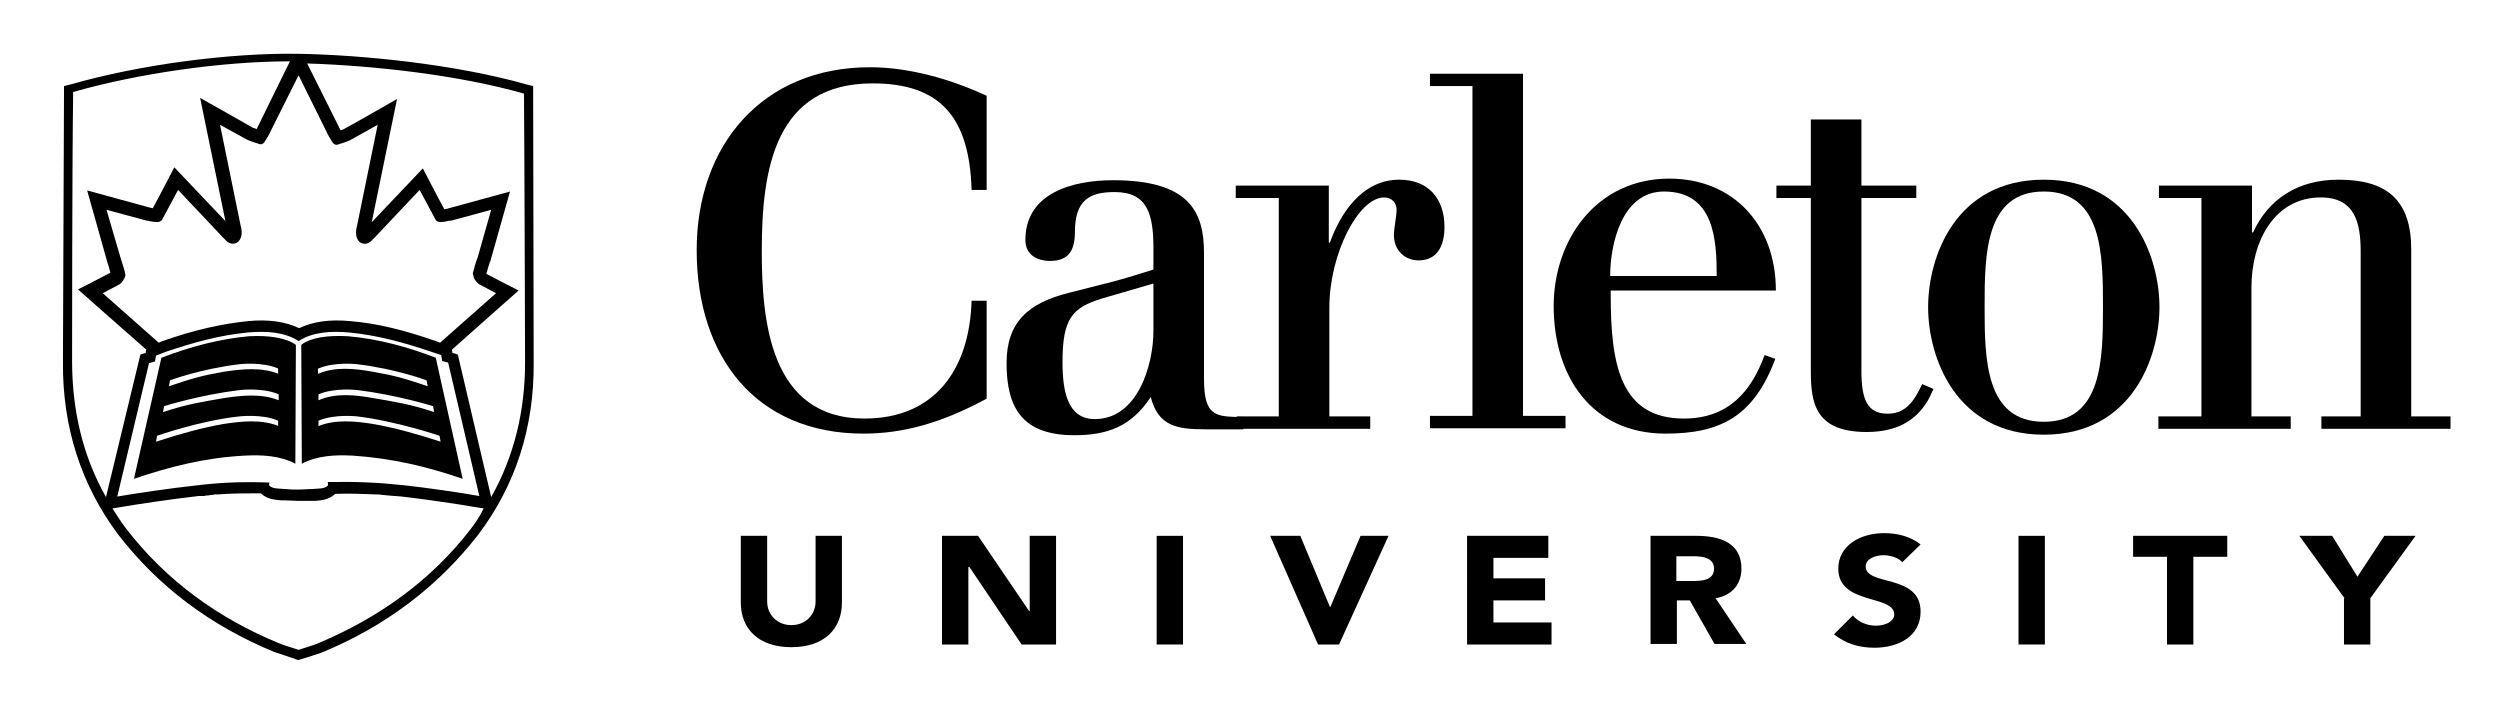 <?xml version="1.0" encoding="utf-8"?>
<!-- Generator: Adobe Illustrator 25.0.1, SVG Export Plug-In . SVG Version: 6.00 Build 0)  -->
<svg version="1.1" id="Layer_1" xmlns="http://www.w3.org/2000/svg" xmlns:xlink="http://www.w3.org/1999/xlink" x="0px" y="0px"
	 viewBox="0 0 464.7 132.8" style="enable-background:new 0 0 464.7 132.8;" xml:space="preserve">
<path d="M49.2,26.5C49.4,26.2,49.4,26.1,49.2,26.5L49.2,26.5z"/>
<path d="M61.8,26.5C61.6,26.1,61.6,26.3,61.8,26.5L61.8,26.5z"/>
<path d="M99.1,16l-1.2-0.3c-13.4-3.8-30.7-5.5-42.4-5.7C42.7,9.8,26,12,13.1,15.7l-1.2,0.3l-0.2,51.3c-0.1,12.1,3.4,22.9,10.3,32.1
	c7.4,9.6,17.1,16.9,29,21.8c0.1,0,3.9,1.3,3.9,1.3l0.5,0.2l2-0.6l2.4-0.8c11.9-4.9,21.6-12.3,29-21.8c7-9.2,10.5-20,10.4-32.1
	L99.1,16z M55.5,14l5.2,10.5c0.2,0.5,0.8,1.5,1.2,2.1c0.2,0.2,0.5,0.4,0.8,0.3c1-0.3,1.6-0.5,2.3-0.8l5.2-2.9l-3.8,18.6
	c-0.9,3.1,1.1,4.2,2.5,3.1l0.7-0.7l8.4-8.9l3,5.6c0.4,0.5,1,0.4,1.7,0.3c0.4-0.1,0.8-0.2,1.2-0.2l7.4-2l-2.5,8.8
	c0,0-0.7,1.9-0.6,1.9c-0.3,1-0.3,0.9-0.3,1.3c0,0,0,0,0,0.1c0-0.1,0-0.1,0.1,0.1c0,0.6,0.6,1.3,1,1.6l3.2,1.7l-10.4,9.2L81,63.4l0,0
	c-6-2.1-11-3.3-15.8-3.7c-3.9-0.4-7.1,0.1-9.6,1.3c-2.5-1.2-5.7-1.7-9.6-1.3c-4.8,0.5-9.8,1.6-15.8,3.7l0,0l-0.7,0.3l-10.4-9.2
	l3.2-1.7c0.3-0.2,0.9-1,1-1.6c0-0.2,0-0.2,0-0.1c0,0,0,0,0,0c-0.1-0.4,0-0.3-0.3-1.3c0,0-0.6-1.9-0.6-1.9L19.8,39l7.4,2
	c0.4,0,0.8,0.2,1.2,0.2c0.7,0.1,1.2,0.2,1.7-0.3l3-5.6l8.4,8.9l0.7,0.7c1.4,1.1,3.4-0.1,2.5-3.1l-3.8-18.6L46,26
	c0.7,0.3,1.3,0.5,2.3,0.8c0.3,0.1,0.6-0.1,0.8-0.3c0.4-0.6,1-1.6,1.2-2.1L55.5,14z M60.9,90.3c-0.6,0.6-1.9,0.5-2.9,0.6
	c-1,0-1.5,0.1-2.5,0.1c-1,0-1.5,0-2.5-0.1c-1-0.1-2.3,0-2.9-0.6c-0.1-0.2-0.1-0.4,0-0.6c-5.4-0.2-9.4,0-14.2,0.6
	c-3.8,0.4-10.7,1.4-14.1,2l5.9-24.8l1.1-0.3l0.2-1.1l1.8-0.7c5-1.7,10-3.1,15.3-3.6c3.4-0.3,6.8-0.1,9.4,1.6c2.6-1.7,6-1.9,9.4-1.6
	c5.2,0.5,10.3,1.9,15.3,3.6L82,66l0.2,1.1l1.1,0.3l5.8,24.8c-3.3-0.6-10.2-1.6-14-2c-4.7-0.5-8.8-0.7-14.2-0.6
	C61,89.9,61,90.1,60.9,90.3z M13.4,67.1c0,0,0-37,0.2-50c11.9-3.4,27.6-5.7,40.3-5.7l-0.7,1.4L48,23.4l0,0c0,0-0.1,0.2-0.3,0.6
	c-0.2-0.1-0.4-0.2-0.6-0.2c-0.3-0.2-9.9-5.6-9.9-5.6s4.3,20.9,4.7,22.9c-1.9-2-9.5-10-9.5-10s-3.2,6.2-4,7.6c-0.1,0-0.9-0.2-1-0.2
	l0.5,0.1l-11.7-3.2L20,48.9c0,0,0,0,0,0c0.1,0.2,0.2,0.6,0.3,1c0.1,0.2,0.2,0.7,0.2,0.8c-0.7,0.4-6,3.1-6,3.1S21.5,60,27.2,65
	c-0.1,0.2-0.1,0.5-0.1,0.6c-0.1,0-1,0.3-1,0.3l-6.4,26.5C15.4,84.8,13.4,76.3,13.4,67.1z M87.6,98.2c-7.6,9.9-17.4,16.7-28.3,21.3
	c-1.1,0.5-2.7,0.9-3.8,1.3c-1.1-0.4-2.7-0.8-3.8-1.3c-10.9-4.5-20.7-11.4-28.3-21.3c-0.9-1.2-1.7-2.4-2.5-3.7l1.3-0.2
	c3.4-0.6,10.3-1.6,13.9-2c0.3,0,0.5-0.1,0.8-0.1c0.1,0,0.3,0,0.4,0c0.1,0,0.2,0,0.4,0c0.2,0,0.4,0,0.6-0.1c0.1,0,0.1,0,0.2,0
	c0.2,0,0.4,0,0.6-0.1c0,0,0.1,0,0.1,0c0.2,0,0.5,0,0.7-0.1c0,0,0,0,0,0c0.2,0,0.5,0,0.7,0c0,0,0,0,0,0c0.5,0,1-0.1,1.5-0.1
	c2.1-0.1,4.2-0.1,6.4-0.1c0,0,0.1,0.1,0.1,0.1c1.1,1,2.5,1.1,3.6,1.2l0.6,0l2.6,0.1l2,0l0.6,0l0.6,0c1.1-0.1,2.5-0.2,3.6-1.2
	c0,0,0,0,0.1-0.1c2.7-0.1,5,0,7.5,0.1c0.4,0,0.8,0,1.2,0.1c0,0,0.1,0,0.1,0c0.4,0,0.8,0.1,1.1,0.1c0,0,0,0,0,0
	c0.4,0,0.8,0.1,1.1,0.1c0.1,0,0.2,0,0.2,0c0.4,0,0.8,0.1,1.2,0.1c3.6,0.4,10.5,1.4,13.9,2l1.3,0.2C89.3,95.8,88.5,97,87.6,98.2z
	 M91.3,92.4l-6.2-26.5c0,0-0.9-0.3-1-0.3c0-0.1-0.1-0.4-0.1-0.6c5.6-5,12.4-11,12.4-11s-5.3-2.7-6-3.1c0-0.1,0.2-0.5,0.2-0.7
	c0.1-0.4,0.4-1.3,0.4-1.3s0,0,0,0.1c0,0,0-0.2,0-0.2l0,0c0,0,0.1-0.1,0.1-0.1l3.7-13.1l-11.7,3.2l0.5-0.1c0,0-0.9,0.2-1,0.2
	c-0.8-1.4-4-7.6-4-7.6s-7.6,8-9.5,10c0.4-2,4.7-22.9,4.7-22.9s-9.6,5.5-9.9,5.6c-0.2,0.1-0.4,0.2-0.6,0.2c-0.2-0.4-0.3-0.5-0.3-0.6
	l0,0l-5.9-11.8c12.7,0.4,28.4,2.2,40.3,5.6c0.1,13,0.2,50,0.2,50C97.6,76.3,95.6,84.8,91.3,92.4z"/>
<path d="M183.4,35.3h-2.8c-0.4-13.5-5.8-19.8-18.4-19.8c-18.1,0-20.6,15.8-20.6,31.1c0,13,1.5,31.2,19.1,31.2
	c12.8,0,19.5-8.8,19.9-21.9h2.8v18.2c-8.3,4.5-15.5,6.5-22.9,6.5c-20,0-31-14.3-31-34.1c0-19.6,12.3-34,32.2-34
	c7.3,0,15,2.2,21.7,5.3V35.3z"/>
<path d="M204.3,53c3.8-0.9,6.6-1.8,10.1-2.9v-3.9c0-6.4-1.1-10.5-7.2-10.5c-4.6,0-7.4,1.4-7.4,7.5c0,3.6-1.4,5.3-4.6,5.3
	c-2.4,0-4.6-1.1-4.6-3.9c0-8.8,8.9-11.1,16.3-11.1c14.1,0,16.9,5.8,16.9,13.5v23.4c0,7,2.1,7.1,7.3,7.1v2.3h-7
	c-5.2,0-8.8-0.5-10.2-6c-3.6,5.5-8.1,7.1-14.2,7.1c-9.6,0-12.6-5-12.6-13.4c0-7.6,4-11.2,11.7-13.1L204.3,53z M204.8,55.5
	c-5.5,1.7-7.3,3.7-7.3,11.8c0,5.6,1,10.6,6,10.6c8,0,10.9-10.1,10.9-16.4v-8.8L204.8,55.5z"/>
<path d="M237.6,36.8h-7.9v-2.3H247v10.6h0.2c1.9-5.3,5.9-11.7,12.9-11.7c5.4,0,8.4,3.5,8.4,8.8c0,3.7-1.5,6.2-4.8,6.2
	c-2.5,0-4.6-1.8-4.6-4.7c0-1.3,0.5-3.5,0.5-4.7c0-1.3-0.9-2.3-2.3-2.3c-4.8,0-10.2,10.5-10.2,20.5v20.2h7.6v2.3h-24.8v-2.3h7.8V36.8
	z"/>
<path d="M265.8,13.7h17.3v63.6h7.9v2.3h-25.2v-2.3h7.9V16h-7.9V13.7z"/>
<path d="M299.4,54.2v0.7c0,12.9,1.8,22.9,13.6,22.9c8.4,0,12.6-5.2,15-11.8l2,0.7c-4,10.7-10.2,13.9-20.4,13.9
	c-13.8,0-20.8-10.7-20.8-23.7c0-12.4,8-23.7,21.5-23.7c11.8,0,19.8,8.5,19.8,20.8H299.4z M319.1,51.3c0-6.6-0.4-15.7-9.8-15.7
	c-7.9,0-10,9.9-10,15.7H319.1z"/>
<path d="M330.2,34.5h6.4V22.2h9.4v12.3h10.2v2.3H346v32.1c0,5.4,1.1,8,4.9,8c3.5,0,5-2.6,6.4-5.5l2.1,0.9l-0.8,1.7
	c-1.8,3.3-5,6.3-11.6,6.3c-9.6,0-10.4-5.4-10.4-11.3V36.8h-6.4V34.5z"/>
<path d="M379.9,33.4c16.4,0,21.5,14.4,21.5,23.7c0,9.3-5.1,23.7-21.5,23.7c-16.4,0-21.5-14.4-21.5-23.7
	C358.4,47.7,363.5,33.4,379.9,33.4z M379.9,78.4c10.9,0,11-11.7,11-21.4c0-9.7-0.1-21.4-11-21.4c-10.9,0-11,11.7-11,21.4
	C368.9,66.7,369,78.4,379.9,78.4z"/>
<path d="M409.2,77.3V36.8h-7.9v-2.3h17.3v8.7h0.2c2.9-6.3,8.4-9.8,15.9-9.8c9,0,13.5,3.8,13.5,13v31h7.3v2.3h-24v-2.3h7.3V46.8
	c0-5.1-0.9-10.1-7.4-10.1c-8.6,0-12.9,8.1-12.9,16.7v24h7.3v2.3h-24.6v-2.3H409.2z"/>
<path d="M156.5,112c0,4.8-3.2,8.3-9.4,8.3c-6.2,0-9.4-3.5-9.4-8.3V99.6h4.9v12.2c0,2.5,1.9,4.4,4.5,4.4c2.6,0,4.5-1.9,4.5-4.4V99.6
	h4.9V112z"/>
<path d="M175.1,99.6h6.7l9.5,14h0.1v-14h4.9v20.2h-6.4l-9.7-14.4H180v14.4h-4.9V99.6z"/>
<path d="M215,99.6h4.9v20.2H215V99.6z"/>
<path d="M236.1,99.6h5.6l5.5,13.2h0.1l5.6-13.2h5.2l-9.2,20.2H245L236.1,99.6z"/>
<path d="M272.7,99.6h15.1v4.1h-10.2v3.8h9.6v4.1h-9.6v4.1h10.8v4.1h-15.7V99.6z"/>
<path d="M306.7,99.6h8.6c4.6,0,8.4,1.4,8.4,6.1c0,2.8-1.7,5-4.8,5.5l5.7,8.5h-5.9l-4.6-8.1h-2.4v8.1h-4.9V99.6z M311.6,108h2.9
	c1.8,0,4.1-0.1,4.1-2.3c0-2-2-2.3-3.8-2.3h-3.2V108z"/>
<path d="M353.6,104.5c-0.8-0.9-2.4-1.3-3.5-1.3c-1.4,0-3.3,0.6-3.3,2.1c0,3.7,10.2,1.3,10.2,8.4c0,4.5-4,6.7-8.6,6.7
	c-2.9,0-5.4-0.8-7.5-2.5l3.5-3.5c1,1.2,2.6,1.9,4.3,1.9c1.6,0,3.4-0.7,3.4-2.1c0-3.7-10.4-1.7-10.4-8.5c0-4.3,4.1-6.6,8.5-6.6
	c2.5,0,4.9,0.6,6.8,2.1L353.6,104.5z"/>
<path d="M375.2,99.6h4.9v20.2h-4.9V99.6z"/>
<path d="M402.8,103.5h-6.3v-3.9H414v3.9h-6.3v16.3h-4.9V103.5z"/>
<path d="M435.8,111.2l-8.4-11.6h6.1l4.7,7.6l5-7.6h5.8l-8.4,11.6v8.6h-4.9V111.2z"/>
<g>
	<path d="M46.3,62.5c-5.6,0.5-11.1,2-16.3,4L24.9,89c6.8-2.3,13.2-3.9,20.4-4.3c3.4-0.2,6.8,0,9.6,1.5L55,64.1
		C53.2,62.8,50,62.3,46.3,62.5z M51.8,79.2c-3.2-1.3-6.9-0.9-10.2-0.4c-4,0.7-8,1.8-12.6,3.3l0.2-1.1c0,0,7.9-2.8,15.3-3.6
		c0,0,4.3-0.5,7.2,0.8V79.2z M51.8,74.4c-3.2-1.3-6.9-0.9-10.2-0.4c-4,0.7-6.8,1.1-11.3,2.6l0.2-1.1c0,0,6.6-2.1,14.1-3
		c0,0,4.3-0.5,7.2,0.8V74.4z M51.8,69.5c-3.2-1.3-6.9-0.9-10.2-0.4c-4,0.7-5.8,1.2-10.2,2.7l0.2-1.1c0,0,5.5-2.1,12.9-3
		c0,0,4.3-0.5,7.2,0.8V69.5z"/>
</g>
<g>
	<path d="M81,66.5c-5.2-2-10.6-3.5-16.3-4c-3.7-0.2-6.9,0.2-8.7,1.6l0.1,22.1c2.8-1.5,6.2-1.7,9.6-1.5c7.2,0.5,13.6,2,20.3,4.3
		L81,66.5z M59.2,68.5c3-1.3,7.2-0.8,7.2-0.8c7.4,0.9,12.9,3,12.9,3l0.2,1.1c-4.4-1.5-6.2-2-10.2-2.7c-3.4-0.6-7-1-10.2,0.4V68.5z
		 M59.2,73.3c3-1.3,7.2-0.8,7.2-0.8c7.4,0.9,14.1,3,14.1,3l0.2,1.1c-4.5-1.5-7.3-1.9-11.3-2.6c-3.4-0.6-7-1-10.2,0.4V73.3z
		 M59.2,79.2v-1c3-1.3,7.2-0.8,7.2-0.8c7.4,0.9,15.3,3.6,15.3,3.6l0.2,1.1c-4.6-1.5-8.6-2.6-12.6-3.3C66.1,78.3,62.4,77.9,59.2,79.2
		z"/>
</g>
</svg>
